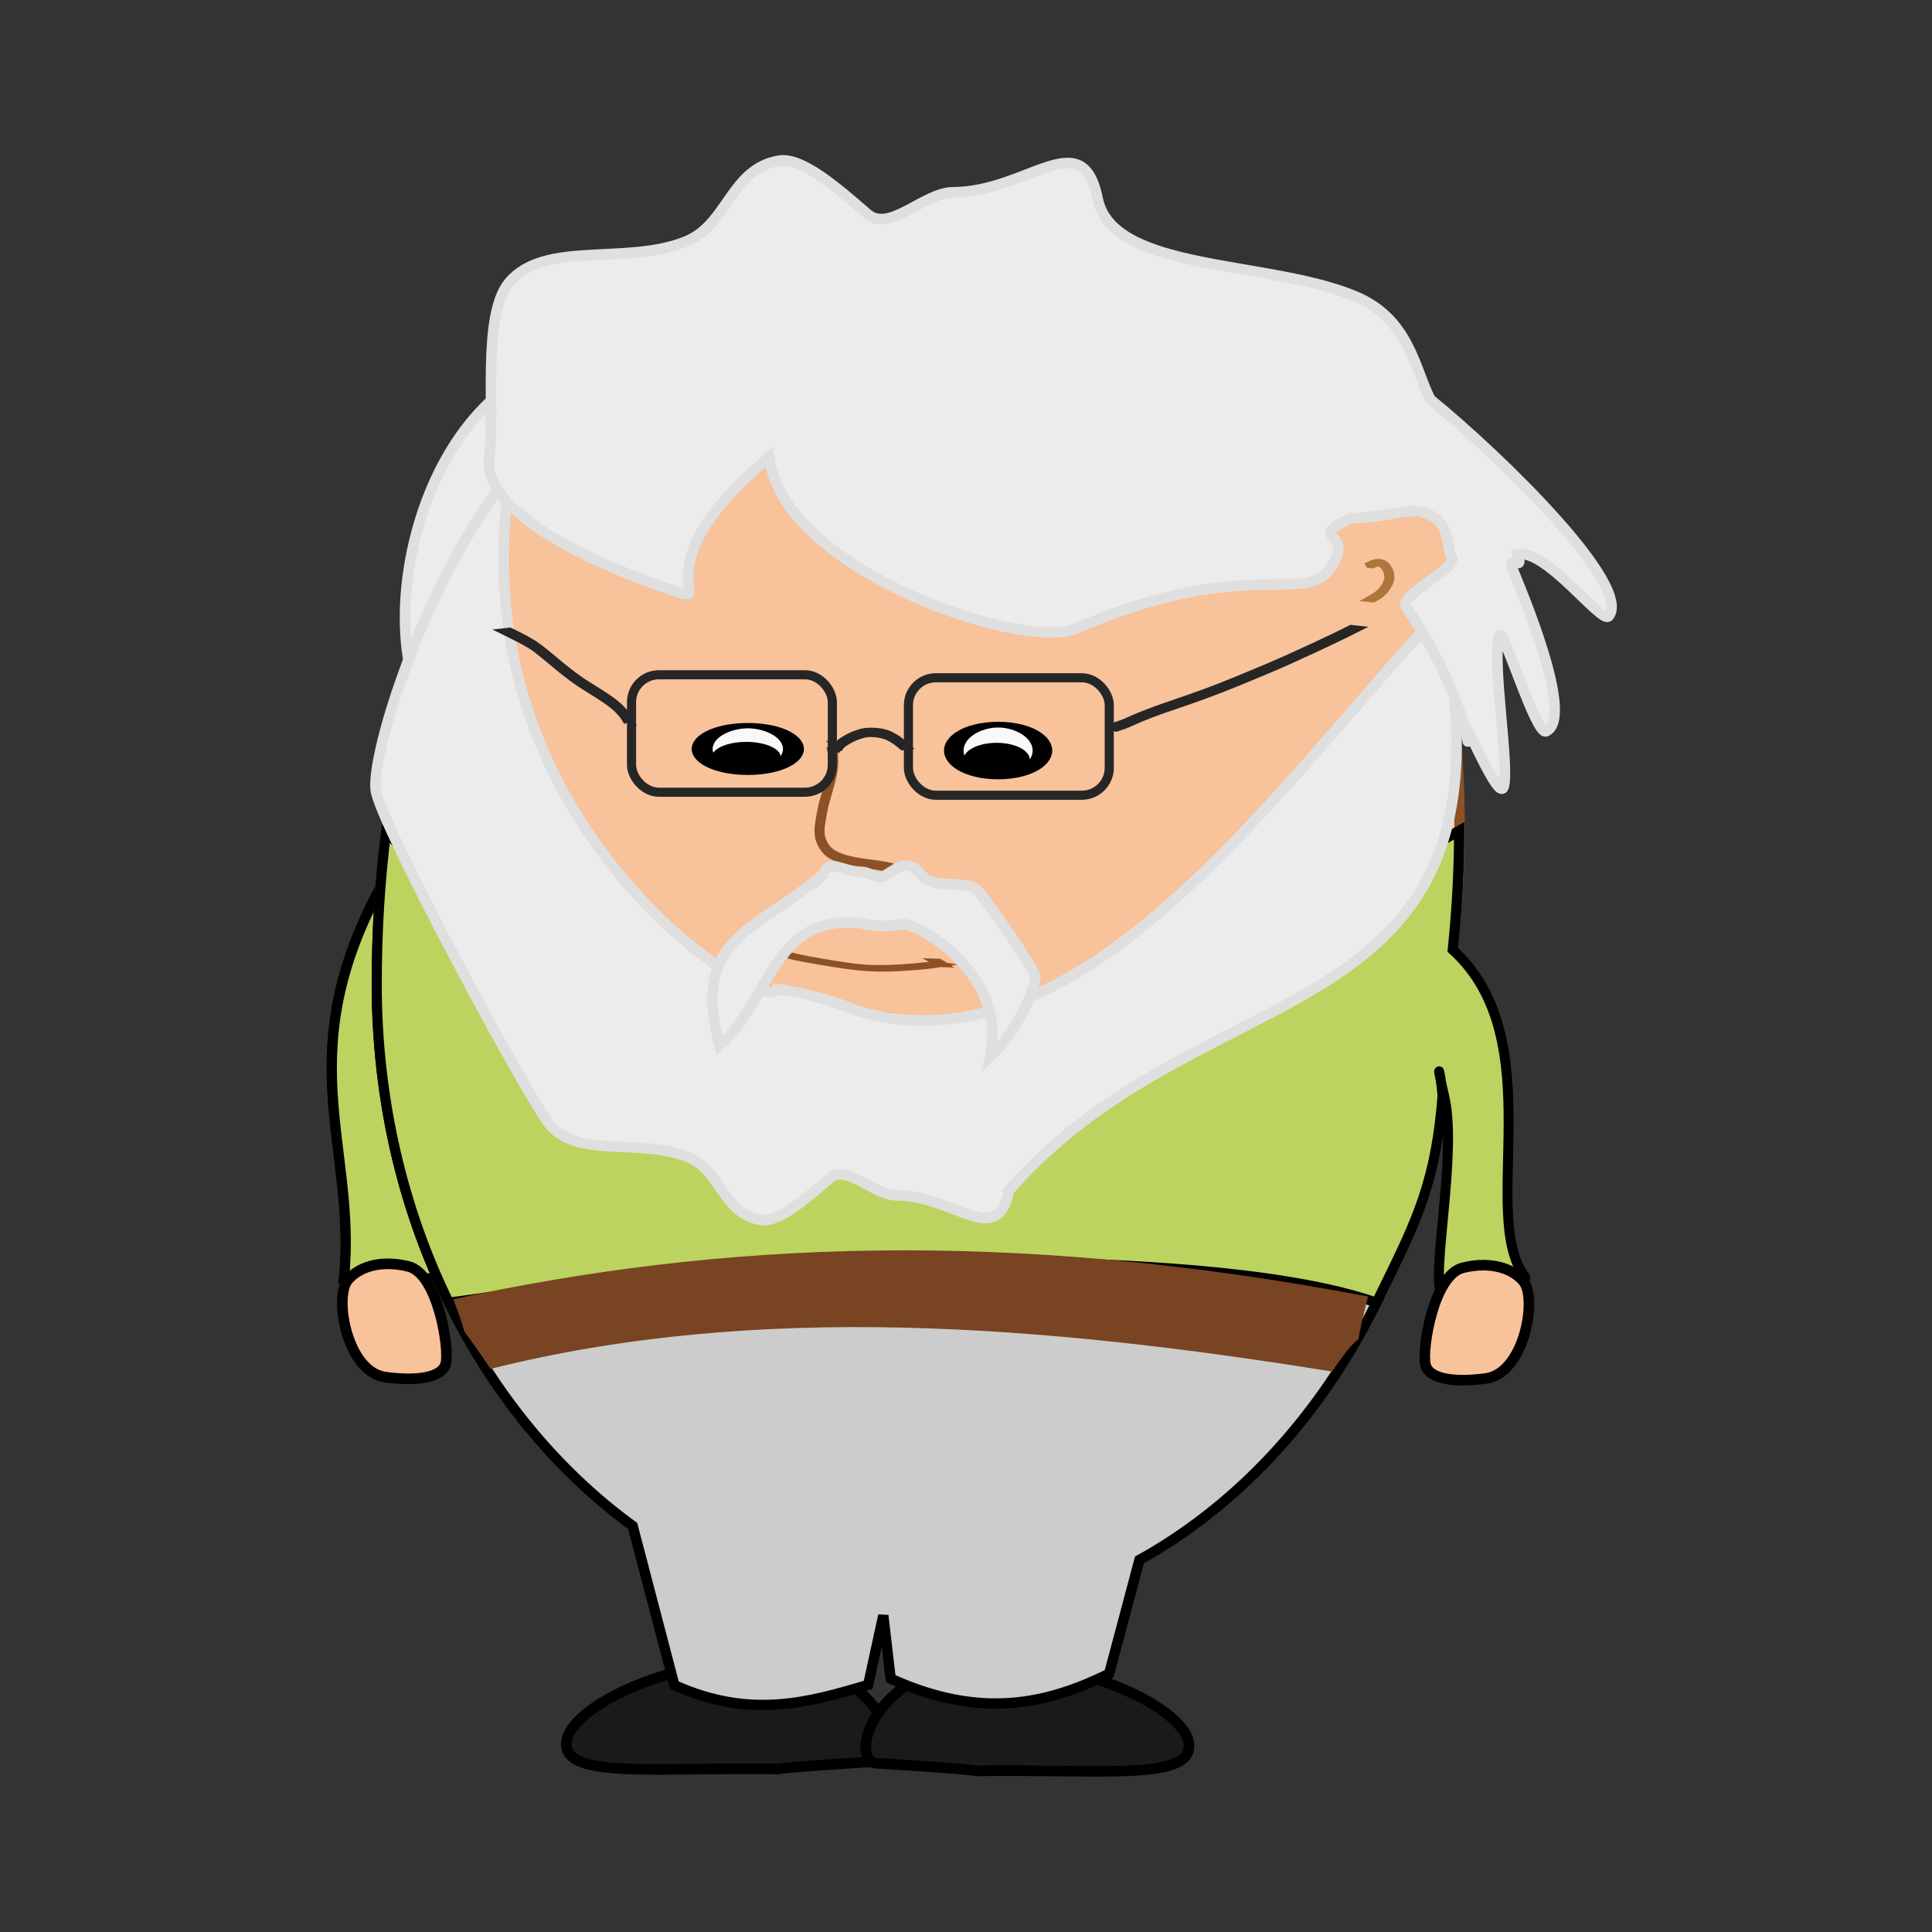 <svg:svg xmlns:dc="http://purl.org/dc/elements/1.1/" xmlns:ns1="http://sodipodi.sourceforge.net/DTD/sodipodi-0.dtd" xmlns:ns2="http://www.inkscape.org/namespaces/inkscape" xmlns:ns4="http://creativecommons.org/ns#" xmlns:rdf="http://www.w3.org/1999/02/22-rdf-syntax-ns#" xmlns:svg="http://www.w3.org/2000/svg" height="357.649" id="svg3453" version="1.1" viewBox="31.061 22.091 357.649 357.649" width="357.649" ns1:docname="New document 3" ns2:version="0.48.0 r9654">
  <svg:rect x="31.061" y="22.091" width="357.649" height="357.649" fill="#333333" stroke="none"/>
  <ns1:namedview bordercolor="#666666" borderopacity="1.0" id="base" pagecolor="#ffffff" showgrid="false" ns2:current-layer="layer1" ns2:cx="375" ns2:cy="231.16" ns2:document-units="px" ns2:pageopacity="0.0" ns2:pageshadow="2" ns2:window-height="748" ns2:window-maximized="1" ns2:window-width="1280" ns2:window-x="-8" ns2:window-y="-8" ns2:zoom="1" />
  <svg:g id="layer1" transform="translate(0 -652.36)" ns2:groupmode="layer" ns2:label="Layer 1">
    <svg:g id="g3241" transform="matrix(.248 0 0 .248 -1517.6 900.48)">
      <svg:path d="m6667.3 390.23c-0.369 23.138 52.465 18.963 125.18 18.678 72.717-0.285-18.225 2.174 108.52-5.609 21.695-1.332 0.597-83.072-101.23-75.144-72.538 5.647-132.1 38.938-132.47 62.075z" id="path3243" style="stroke:#000000;stroke-width:7.9;fill:#1a1a1a" ns1:nodetypes="csssc" ns2:connector-curvature="0" />
      <svg:path d="m6535.3-261.11 60 20-26 284h-68c10.236-100.78-44.421-169.12 34-304z" id="path3245" style="stroke:#000000;stroke-width:7.7;fill:#bcd35f" ns1:nodetypes="ccccc" ns2:connector-curvature="0" />
      <svg:path d="m6755.5-521.8c23.532 0.103 41.976-7.418 52.445-4.743 24.797 6.335 18.03 27.058 22.978 33.598 5.978 7.903-39.662 28.886-34.088 37.074 49.553 72.788 47.823 122.58 45.142 91.364-0.446-5.195 23.779 53.266 27.629 43.658 5.125-12.793-9.088-95.127-3.007-113.24 2.534-7.549 27.314 74.862 34.869 71.396 22.62-10.377-21.613-112.15-24.806-120.47-5.246-13.663 9.035 3.236 3.583-11.624 21.039-4.714 62.936 52.572 67.975 46.161 17.846-22.706-80.342-118.8-133.15-161.77-352.04-212.99-342.12 576.32-59.573 88.598z" id="path3247" style="stroke:#dfdfdf;stroke-width:7.9;fill:#ececec" ns1:nodetypes="csssssssscscc" ns2:connector-curvature="0" />
      <svg:path d="m7325.9-176.82c0 261.94-179.09 474.29-400 474.29s-400-212.34-400-474.29c0-261.94 104.22-484.06 320-531.43 237.86-52.22 395.9 11.348 456.03 143.77 2.346 5.167 7.618 17.178 19.919 19.046 29.608 84.406 23.685 60.814-3.026 106.05 19.655 83.946 18.473 176.84 7.073 262.56z" id="path3249" style="fill-rule:evenodd;stroke:#8c5124;stroke-width:7.7;fill:#f8c29b" ns1:nodetypes="cssssccc" ns2:connector-curvature="0" />
      <svg:path d="m7132.2 391.65c0.369 23.138-52.465 18.963-125.18 18.678-72.717-0.285 18.225 2.174-108.52-5.609-21.695-1.332-0.597-83.072 101.23-75.144 72.538 5.647 132.1 38.938 132.47 62.075z" id="path3251" style="stroke:#000000;stroke-width:7.9;fill:#1a1a1a" ns1:nodetypes="csssc" ns2:connector-curvature="0" />
      <svg:path d="m6532.9-291.1c-4.676 36.903-7.031 75.151-7.031 114.28 0 171.11 76.423 321.05 191 404.47l31.113 118.81c56.774 25.591 100.78 12.882 144.66-0.215l11.29-51.799 5.484 47.126c67.911 30.987 117.58 18.651 163.08-3.599l22.627-84.952c136.31-75.585 230.75-239.63 230.75-429.84 4.948-37.205 7.75-75.728 7.812-114.28-338.29 192.68-614.75 218.41-800.78 0z" id="path3253" style="stroke:#000000;stroke-width:7.7;fill:#cccccc" ns1:nodetypes="cscccccccccc" ns2:connector-curvature="0" />
      <svg:path d="m7272.8-494.22c-0.865 0.042-1.72 0.196-2.563 0.406h-0.062-0.031c-1.694 0.487-3.278 1.169-4.781 1.906l-2.406 1.156 1.5 2.25 0.594 0.906 1.094 0.125 2.812 0.312 0.656 0.062 0.594-0.281c1.123-0.532 2.222-0.94 3.312-1.281 0.496 0.216 0.485 0.249 1 0.625 0.962 0.759 1.745 1.814 2.438 3.094 0.522 0.965 0.763 2.154 0.938 3.563 0.129 1.111-0.093 2.246-0.562 3.531v0.031 0.031c-0.455 1.327-1.281 2.626-2.25 4.062-0.96 1.395-2.256 2.621-3.75 3.844-1.617 1.302-3.567 2.37-5.625 3.531l-6.375 3.625 7.281 0.75 2.813 0.312 0.75 0.062 0.656-0.344c2.044-1.154 4.239-2.364 6.281-4.031v-0.031c1.649-1.372 3.311-2.919 4.656-4.906h0.031c1.008-1.511 2.084-3.205 2.781-5.25v-0.031c0.611-1.729 1.051-3.678 0.812-5.781-0.203-1.667-0.548-3.514-1.5-5.312-0.874-1.653-1.992-3.311-3.625-4.656l-0.031-0.031-0.031-0.031c-2.184-1.662-4.812-2.344-7.406-2.219z" id="path3255" style="block-progression:tb;text-indent:0;color:#000000;text-transform:none;fill:#b0753d" ns2:connector-curvature="0" />
      <svg:path d="m6751.4-168.22v0.719l-0.781 0.125 0.031 4.656c0.949 0.122 2.035 0.518 3.25 1h0.031c1.621 0.624 3.225 1.418 4.906 2.25l0.031 0.031h0.031c2.059 0.968 4.133 1.944 6.281 2.875 0.021 0.01 0.041 0.021 0.062 0.031 2.451 1.147 4.96 2.18 7.5 3.094 3.097 1.102 6.232 1.97 9.344 2.75 3.759 0.917 7.533 1.663 11.281 2.344 4.391 0.778 8.799 1.392 13.188 1.969 5.138 0.661 10.281 1.185 15.406 1.688 5.856 0.556 11.736 1.07 17.625 1.438h0.031c7.172 0.35 14.341 0.306 21.469 0.094 0.01-0 0.021 0 0.031 0 6.047-0.096 12.026-0.645 17.969-1.5 5.724-0.848 11.203-2.467 16.531-4.281h0.031c2.482-0.875 4.882-1.846 7.25-2.812l8.438-3.438-9.031-1.094-2.781-0.312-0.594-0.062-0.562 0.219c-2.364 0.962-4.694 1.902-7.031 2.719-5.193 1.754-10.391 3.231-15.688 4-5.789 0.823-11.583 1.343-17.406 1.438h-0.031c-5.244 0.149-10.445 0.211-15.594-0.094-5.816-0.356-11.614-0.826-17.438-1.375-5.106-0.499-10.19-1.04-15.25-1.688-4.339-0.567-8.659-1.186-12.938-1.938h-0.031c-3.7-0.668-7.367-1.38-10.969-2.25-3.037-0.753-6.025-1.578-8.906-2.594v0.031c-2.435-0.867-4.814-1.842-7.125-2.938l-0.031-0.031h-0.031c-2.049-0.877-4.093-1.867-6.188-2.844h-0.031c-1.647-0.815-3.355-1.681-5.219-2.406-0.019-0.01-0.043-0.023-0.062-0.031-1.242-0.508-2.633-1.075-4.25-1.344l-2.75-0.438z" id="path3257" style="block-progression:tb;text-indent:0;color:#000000;text-transform:none;fill:#8c5124" ns2:connector-curvature="0" />
      <svg:path d="m6532.9-291.1c-4.676 36.903-7.031 75.151-7.031 114.28 0 86.631 19.6 167.83 53.812 237.72 164.97-22.889 251.18-36.033 433.92-30.392 60.334 1.863 186.29 5.186 258.45 30.392 27.125-55.416 42.639-83.96 48.549-145.65 0.286-2.983 0.348-5.642 0.775-8.826-1.933-21.661-5.368-27.663 1.707 2.512 8.957 42.132-10.399 131.19-2.482 146.28 28.535-1.637 67.071-7.319 62.145-13.831-34.626-45.769 20.428-176.6-53.834-243.89 3.038-29.12 4.717-58.849 4.765-88.596-338.29 192.68-614.75 218.41-800.78 0z" id="path3259" style="stroke:#000000;stroke-width:7.4;fill:#bcd35f" ns1:nodetypes="cscscscccsccc" ns2:connector-curvature="0" />
      <svg:path d="m7336.6 34.887c-22.123 5.394-30.792 61.497-27.966 72.499 2.826 11.002 22.587 13.256 45.174 10.154 28.63-3.932 38.494-59.766 27.966-72.499-7.276-8.8-23.051-15.548-45.174-10.154z" id="path3261" style="stroke:#000000;stroke-width:7.9;fill:#f8c29b" ns1:nodetypes="csssc" ns2:connector-curvature="0" />
      <svg:path d="m6549.4 33.887c22.123 5.394 30.792 61.497 27.966 72.499-2.826 11.002-22.587 13.256-45.174 10.154-28.63-3.932-38.494-59.766-27.966-72.499 7.276-8.8 23.051-15.548 45.174-10.154z" id="path3263" style="stroke:#000000;stroke-width:7.9;fill:#f8c29b" ns1:nodetypes="csssc" ns2:connector-curvature="0" />
      <svg:path d="m6997.8-22.854c-8.907 44.145-40.305 3.872-84.14 3.656-17.005-0.084-36.935-23.709-49.862-12.585-17.443 15.01-38.092 33.222-51.508 30.95-27.975-4.736-29.726-36.95-53.91-46.844-34.512-14.119-82.601 0.741-103.17-23.947-15.979-19.174-126.45-224.22-130.1-249.81-3.809-26.681 37.13-159.27 100.73-236.36-43.497 263.04 193.47 406.18 198.83 384.74 0 0 29.577 3.187 60.439 16.427 168.06 48.385 312.13-167.22 435.28-299 66.704 322.22-172.64 261.19-322.59 432.77z" id="path3265" style="stroke:#dfdfdf;stroke-width:7.9;fill:#ececec" ns1:nodetypes="cssssssccccc" ns2:connector-curvature="0" />
      <svg:path d="m7252.7-524.66c23.532 0.103 41.976-7.418 52.445-4.743 24.797 6.335 18.03 27.058 22.978 33.598 5.978 7.903-39.662 28.886-34.088 37.073 49.553 72.788 47.823 122.58 45.142 91.364-0.446-5.195 23.779 53.266 27.629 43.658 5.125-12.793-9.088-95.127-3.007-113.24 2.534-7.549 27.314 74.862 34.869 71.396 22.62-10.377-21.613-112.15-24.806-120.47-5.246-13.663 9.035 3.236 3.583-11.624 21.039-4.714 62.936 52.572 67.975 46.161 17.846-22.706-80.342-118.8-133.15-161.77-11.988-23.642-15.904-60.484-56.703-77.228-65.939-27.06-180.63-17.861-191.67-72.682-11.42-56.721-51.679-4.975-107.89-4.697-21.804 0.108-47.358 30.464-63.933 16.171-22.365-19.286-48.842-42.686-66.045-39.767-35.869 6.085-38.115 47.476-69.124 60.188-44.252 18.141-105.91-0.952-132.29 30.769-20.489 24.637-10.173 97.384-14.857 130.26-4.883 34.282 52.159 69.995 133.19 98.259 43.642 15.223-28.298-11.078 75.873-98.199 9.483 84.382 189.22 144.95 228.8 127.94 139.12-59.809 176.46-9.978 194.65-53.394 7.646-18.246-20.238-14.228 10.424-29.025z" id="path3267" style="stroke:#dfdfdf;stroke-width:7.9;fill:#ececec" ns1:nodetypes="csssssssscscssssssssscssc" ns2:connector-curvature="0" />
      <svg:path d="m6866.3-353.81-0.687 0.031-4.188 0.094 0.969 4.094c0.032 0.133 0.075 0.422 0.125 0.906 0.062 0.626 0.108 1.268 0.156 1.938 0.054 0.752 0.084 1.533 0.125 2.312 0.001 0.011-0.001 0.021 0 0.031 0.035 0.758 0.034 1.533 0 2.312-0.035 0.865-0.089 1.764-0.187 2.656v0.031c-0.094 0.958-0.237 1.926-0.406 2.938v0.031c-0.185 1.135-0.403 2.249-0.625 3.375-0.222 1.089-0.487 2.216-0.781 3.375-0.01 0.023-0.025 0.04-0.031 0.062-0.321 1.184-0.618 2.365-0.938 3.531h-0.031c-0.318 1.169-0.663 2.375-1 3.625h0.031c-0.322 1.162-0.691 2.333-1.031 3.531v0.031c-0.322 1.163-0.678 2.35-1.031 3.562-0.393 1.343-0.716 2.672-1.031 3.969-0.331 1.388-0.635 2.79-0.906 4.156-0.276 1.423-0.53 2.804-0.781 4.156-0.265 1.409-0.488 2.822-0.719 4.219v0.031c-0.25 1.447-0.445 2.864-0.594 4.281-0.173 1.567-0.169 3.036-0.125 4.406h0.031v0.031c0.054 1.38 0.195 2.716 0.406 4.031v0.031c0.264 1.58 0.789 2.917 1.281 4.094v0.031c0.54 1.275 1.173 2.425 1.812 3.5v0.031c0.698 1.181 1.49 2.253 2.312 3.25l0.031 0.031c0.955 1.131 2.009 2.098 3.062 2.938h0.031c1.38 1.083 2.772 1.85 4.031 2.5h0.031c1.701 0.86 3.375 1.487 4.969 2.062h0.031c1.777 0.627 3.577 1.196 5.406 1.688h0.031v0.031c1.895 0.494 3.75 0.84 5.531 1.188 1.923 0.376 3.827 0.685 5.719 0.969h0.031c2.083 0.303 4.162 0.56 6.219 0.812h0.031c2.057 0.232 4.1 0.547 6.187 0.875 2.398 0.377 4.831 0.85 7.281 1.344 1.663 0.339 0.813 0.163 2.469 0.5l0.594 0.125 0.562-0.094 0.688-0.094 0.219-6.688c-1.656-0.337-0.836-0.161-2.5-0.5v-0.031c-2.475-0.499-4.999-0.97-7.563-1.375-2.131-0.336-4.278-0.659-6.469-0.906-0.01-0.001-0.021 0.001-0.031 0-2.028-0.249-4.04-0.492-6.031-0.781-1.838-0.275-3.628-0.59-5.406-0.938-1.773-0.345-3.479-0.677-5.094-1.094-0.01-0.003-0.022 0.003-0.031 0-1.64-0.439-3.261-0.932-4.875-1.5-1.517-0.546-2.927-1.088-4.188-1.719-0.015-0.007-0.017-0.024-0.031-0.031-1.147-0.591-2.136-1.153-2.906-1.75-0.01-0.005-0.025 0.005-0.031 0-0.785-0.623-1.487-1.266-2.062-1.938-0.01-0.011-0.022-0.021-0.031-0.031-0.64-0.776-1.186-1.546-1.656-2.344v-0.031h-0.031c-0.553-0.927-1.004-1.815-1.375-2.688-0.415-0.989-0.719-1.819-0.844-2.562-0.174-1.08-0.301-2.139-0.344-3.188-0-0.011 0-0.02 0-0.031-0.039-1.238-0.02-2.375 0.094-3.406v-0.031c0.138-1.317 0.312-2.613 0.531-3.875 0.227-1.373 0.465-2.743 0.719-4.094 0.262-1.408 0.491-2.794 0.75-4.125 0.259-1.304 0.544-2.584 0.844-3.844v-0.031c0.304-1.246 0.595-2.455 0.938-3.625 0.347-1.189 0.717-2.41 1.062-3.656 0.336-1.183 0.693-2.369 1.031-3.594v-0.031c0.314-1.164 0.662-2.35 1-3.594 0.332-1.212 0.645-2.429 0.969-3.625v-0.031c0.307-1.207 0.641-2.446 0.906-3.75v-0.031c0.236-1.194 0.461-2.396 0.656-3.594v-0.031c0.182-1.093 0.355-2.242 0.469-3.406h-0.031c0.108-0.987 0.208-2.007 0.25-3.031 0.001-0.011-0-0.021 0-0.031 0.048-0.979 0.041-1.961 0-2.938v-0.031c-0.042-0.808-0.066-1.636-0.125-2.469-0.05-0.69-0.116-1.396-0.187-2.125-0.044-0.434-0.074-1.055-0.25-1.812l-0.625-2.625h-2.719-0.031-0.063z" id="path3269" style="block-progression:tb;text-indent:0;color:#000000;text-transform:none;fill:#8c5124" ns2:connector-curvature="0" />
      <svg:path d="m6582.9 58.375c15.873 40.625-2.526 6.684 27.906 52 199.33-50.022 412.91-32.717 628.12 2 30.436-45.317 12.033 0.628 26.906-56-267.99-50.986-483.09-41.241-682.94 2z" id="path3271" style="fill:#784421" ns1:nodetypes="ccccc" ns2:connector-curvature="0" />
      <svg:rect height="87.681" id="rect3273" ry="20.459" style="stroke:#262626;stroke-width:6.8;fill:none" width="149.91" x="6716" y="-407.73" />
      <svg:rect height="87.681" id="rect3275" ry="20.459" style="stroke:#262626;stroke-width:6.8;fill:none" width="149.91" x="6922.7" y="-405.49" />
      <svg:path d="m7076.8-368.8c1.357-0.531 2.752-0.955 4.133-1.419 2.824-0.893 5.526-2.109 8.214-3.34 4.588-2.11 9.292-3.943 14.003-5.755 6.572-2.525 13.241-4.783 19.903-7.055 7.245-2.445 14.454-4.995 21.63-7.634 7.362-2.682 14.638-5.585 21.896-8.532 6.936-2.825 13.842-5.723 20.757-8.6 6.393-2.667 12.734-5.455 19.059-8.279 5.989-2.7 11.961-5.436 17.924-8.19 5.496-2.555 10.971-5.155 16.441-7.766 4.194-1.99 8.346-4.066 12.498-6.141l0.958 0.107c-4.154 2.075-8.306 4.152-12.501 6.142-5.471 2.611-10.948 5.211-16.445 7.767-5.965 2.754-11.938 5.49-17.927 8.191-6.326 2.825-12.668 5.613-19.062 8.281-6.917 2.877-13.824 5.775-20.762 8.6-7.258 2.947-14.534 5.853-21.895 8.536-7.176 2.64-14.385 5.191-21.63 7.636-6.658 2.272-13.325 4.528-19.893 7.053-4.705 1.811-9.405 3.643-13.987 5.751-2.685 1.233-5.383 2.456-8.205 3.352-1.376 0.466-2.769 0.886-4.122 1.417l-0.989-0.12z" id="path3277" style="stroke:#262626;stroke-width:6.8;fill:none" ns2:connector-curvature="0" />
      <svg:path d="m6713.4-372.8c-0.456-0.827-0.963-1.625-1.46-2.428-0.838-1.37-1.775-2.673-2.783-3.922-1.241-1.498-2.615-2.877-4.033-4.206-1.706-1.532-3.494-2.97-5.322-4.354-2.248-1.635-4.58-3.149-6.902-4.677-2.364-1.554-4.776-3.031-7.183-4.515-2.334-1.438-4.654-2.899-6.941-4.412-2.39-1.577-4.716-3.247-7.021-4.944-2.339-1.734-4.652-3.501-6.935-5.308-2.158-1.721-4.273-3.492-6.377-5.278-2.047-1.758-4.13-3.474-6.227-5.173-2.055-1.662-4.11-3.325-6.202-4.94-2.042-1.606-4.236-2.999-6.456-4.341-2.203-1.32-4.463-2.542-6.74-3.729-2.196-1.129-4.408-2.225-6.617-3.328-1.428-0.703-0.719-0.353-2.127-1.05l0.978-0.109c1.408 0.697 0.699 0.347 2.127 1.051 2.209 1.104 4.421 2.199 6.616 3.33 2.277 1.189 4.537 2.413 6.74 3.735 2.222 1.345 4.415 2.743 6.458 4.352 2.091 1.617 4.146 3.28 6.201 4.942 2.097 1.699 4.179 3.417 6.227 5.175 2.103 1.786 4.219 3.554 6.376 5.275 2.282 1.805 4.595 3.572 6.934 5.304 2.305 1.696 4.632 3.364 7.022 4.939 2.287 1.511 4.606 2.971 6.94 4.409 2.408 1.484 4.819 2.963 7.183 4.518 2.323 1.529 4.656 3.045 6.905 4.683 1.83 1.386 3.62 2.827 5.326 4.364 1.419 1.333 2.795 2.716 4.036 4.219 1.008 1.254 1.947 2.56 2.787 3.933 0.5 0.805 1.008 1.605 1.466 2.434l-0.996 0.049z" id="path3279" style="stroke:#262626;stroke-width:6.8;fill:none" ns2:connector-curvature="0" />
      <svg:path d="m6870.1-354.34c0.226-0.335 0.499-0.624 0.772-0.912 0.388-0.416 0.802-0.801 1.213-1.19 0.66-0.603 1.404-1.079 2.141-1.556 0.909-0.574 1.844-1.099 2.769-1.643 1.001-0.601 2.034-1.132 3.079-1.633 1.117-0.531 2.262-0.985 3.413-1.417 1.217-0.449 2.449-0.849 3.691-1.204 1.252-0.367 2.532-0.583 3.818-0.741 1.596-0.188 3.202-0.168 4.804-0.163 1.344 0.024 2.684 0.129 4.021 0.275 1.42 0.15 2.822 0.428 4.219 0.735 1.411 0.302 2.781 0.773 4.122 1.339 1.314 0.597 2.595 1.279 3.847 2.019 1.245 0.696 2.411 1.538 3.568 2.392 1.127 0.853 2.226 1.75 3.3 2.679 0.166 0.15 0.333 0.3 0.499 0.45l-0.897 0.088c-0.166-0.149-0.332-0.298-0.498-0.448-1.075-0.927-2.173-1.823-3.3-2.672-1.156-0.853-2.324-1.687-3.567-2.382-1.252-0.735-2.531-1.416-3.846-2.006-1.34-0.56-2.71-1.025-4.119-1.323-1.397-0.305-2.799-0.577-4.218-0.725-1.337-0.143-2.677-0.244-4.021-0.266 1.161-0.024-3.625 0.045-3.025 0.153-1.285 0.154-2.565 0.362-3.816 0.727-1.242 0.351-2.473 0.751-3.69 1.197-1.151 0.429-2.295 0.881-3.412 1.409-1.044 0.498-2.077 1.026-3.077 1.625-0.923 0.545-1.857 1.069-2.768 1.639-0.734 0.474-1.476 0.944-2.137 1.539-0.41 0.386-0.823 0.772-1.211 1.184-0.268 0.286-0.543 0.566-0.769 0.895l-0.905-0.063z" id="path3281" style="stroke:#262626;stroke-width:6.8;fill:none" ns2:connector-curvature="0" />
      <svg:g id="g3283" transform="matrix(1.544 0 0 .451 7051.4 -101.6)">
        <svg:path d="m-18.571-553.35c0 23.669-9.594 42.857-21.429 42.857s-21.429-19.188-21.429-42.857 9.594-42.857 21.429-42.857 21.429 19.188 21.429 42.857z" id="path3285" style="stroke:#000000;stroke-width:9.468;fill:#f9f9f9" ns1:cx="-40" ns1:cy="-553.35211" ns1:rx="21.428572" ns1:ry="42.857143" ns1:type="arc" />
        <svg:path d="m-25.714-524.07c0 8.284-5.436 15-12.143 15-6.706 0-12.143-6.716-12.143-15s5.436-15 12.143-15c6.706 0 12.143 6.716 12.143 15z" id="path3287" style="stroke:#000000;stroke-width:7.793;fill:#000000" transform="matrix(1 0 0 1.476 -2.857 235.27)" ns1:cx="-37.857143" ns1:cy="-524.06641" ns1:rx="12.142858" ns1:ry="15" ns1:type="arc" />
      </svg:g>
      <svg:g id="g3289" transform="matrix(1.59 0 0 .406 6866.4 -127.68)">
        <svg:path d="m-18.571-553.35c0 23.669-9.594 42.857-21.429 42.857s-21.429-19.188-21.429-42.857 9.594-42.857 21.429-42.857 21.429 19.188 21.429 42.857z" id="path3291" style="stroke:#000000;stroke-width:9.835;fill:#f9f9f9" ns1:cx="-40" ns1:cy="-553.35211" ns1:rx="21.428572" ns1:ry="42.857143" ns1:type="arc" />
        <svg:path d="m-25.714-524.07c0 8.284-5.436 15-12.143 15-6.706 0-12.143-6.716-12.143-15s5.436-15 12.143-15c6.706 0 12.143 6.716 12.143 15z" id="path3293" style="stroke:#000000;stroke-width:8.095;fill:#000000" transform="matrix(1 0 0 1.476 -2.857 235.27)" ns1:cx="-37.857143" ns1:cy="-524.06641" ns1:rx="12.142858" ns1:ry="15" ns1:type="arc" />
      </svg:g>
      <svg:path d="m6885.7-187.03c-3.466-0.329-6.928-0.759-10.382-1.258-3.326-0.489-6.668-0.973-9.999-1.499-3.248-0.515-6.475-1.066-9.73-1.628-3.195-0.552-6.409-1.107-9.62-1.709-2.866-0.54-5.755-1.085-8.64-1.686l-0.049-0.034-0.051-0.005c-1.523-0.339-3.087-0.685-4.708-1.135l1.048-4.377 1.652 0.021 0.877 0.015 0.808 0.222c1.251 0.348 2.563 0.665 3.998 0.982 0.017 0.001 0.034 0.003 0.051 0.005 2.755 0.57 5.529 1.101 8.335 1.629 3.118 0.585 6.25 1.145 9.414 1.692 3.176 0.548 6.368 1.076 9.579 1.584 3.271 0.516 6.551 1.002 9.845 1.486 3.24 0.466 6.489 0.839 9.772 1.145 2.596 0.236 5.32 0.354 8.125 0.456 0.018 0.001 0.033 0.004 0.051 0.005 3.261 0.104 6.553 0.084 9.919 0.033 3.363-0.063 6.714-0.234 10.114-0.436 3.362-0.206 6.751-0.465 10.14-0.738 0.017 0.001 0.036 0.003 0.051 0.005 3.166-0.267 6.301-0.582 9.384-0.955 0.745-0.097 1.5-0.217 2.25-0.323l-4.837-2.635 10.049 0.318 1.649 0.051 1.495 0.037 1.136 0.614c0.635 0.349 1.193 0.686 1.674 0.965l0.149 0.073 0.095 0.1c0.298 0.206 0.719 0.448 1.225 0.774l0.733 0.489 8.312 1.293-5.079 0.778 2.402 1.514-8.964-0.316-1.134-0.037-1.257 0.196c-1.968 0.299-3.945 0.588-5.965 0.854l-0.054 0.025c-3.28 0.4-6.614 0.722-9.905 1.001-3.433 0.277-6.892 0.53-10.399 0.746-3.499 0.211-7.078 0.407-10.686 0.478-3.455 0.053-6.98 0.082-10.591-0.03l-0.051-0.005c-3.992-0.142-8.067-0.359-12.18-0.775-0.018-0.003-0.034-0.003-0.051-0.005z" id="path3295" style="block-progression:tb;text-indent:0;color:#000000;text-transform:none;fill:#8c5124" ns2:connector-curvature="0" />
      <svg:path d="m6859.9-259.64c2.963-11.32 13.41-0.993 27.996-0.937 5.658 0.021 12.289 6.08 16.59 3.227 5.804-3.849 12.674-8.519 17.138-7.937 9.308 1.214 9.891 9.475 17.937 12.012 11.483 3.621 27.484-0.19 34.329 6.141 5.317 4.917 42.073 57.496 43.288 64.059 1.267 6.842-12.354 40.842-33.516 60.61 14.472-67.452-64.373-104.16-66.156-98.659 0 0-18.728 2.409-28.997-0.987-66.898-8.426-68.526 57.374-106.74 91.189-22.194-82.627 28.24-84.719 78.132-128.72z" id="path3297" style="stroke:#dfdfdf;stroke-width:7.9;fill:#ececec" ns1:nodetypes="cssssssccccc" ns2:connector-curvature="0" />
    </svg:g>
  </svg:g>
</svg:svg>